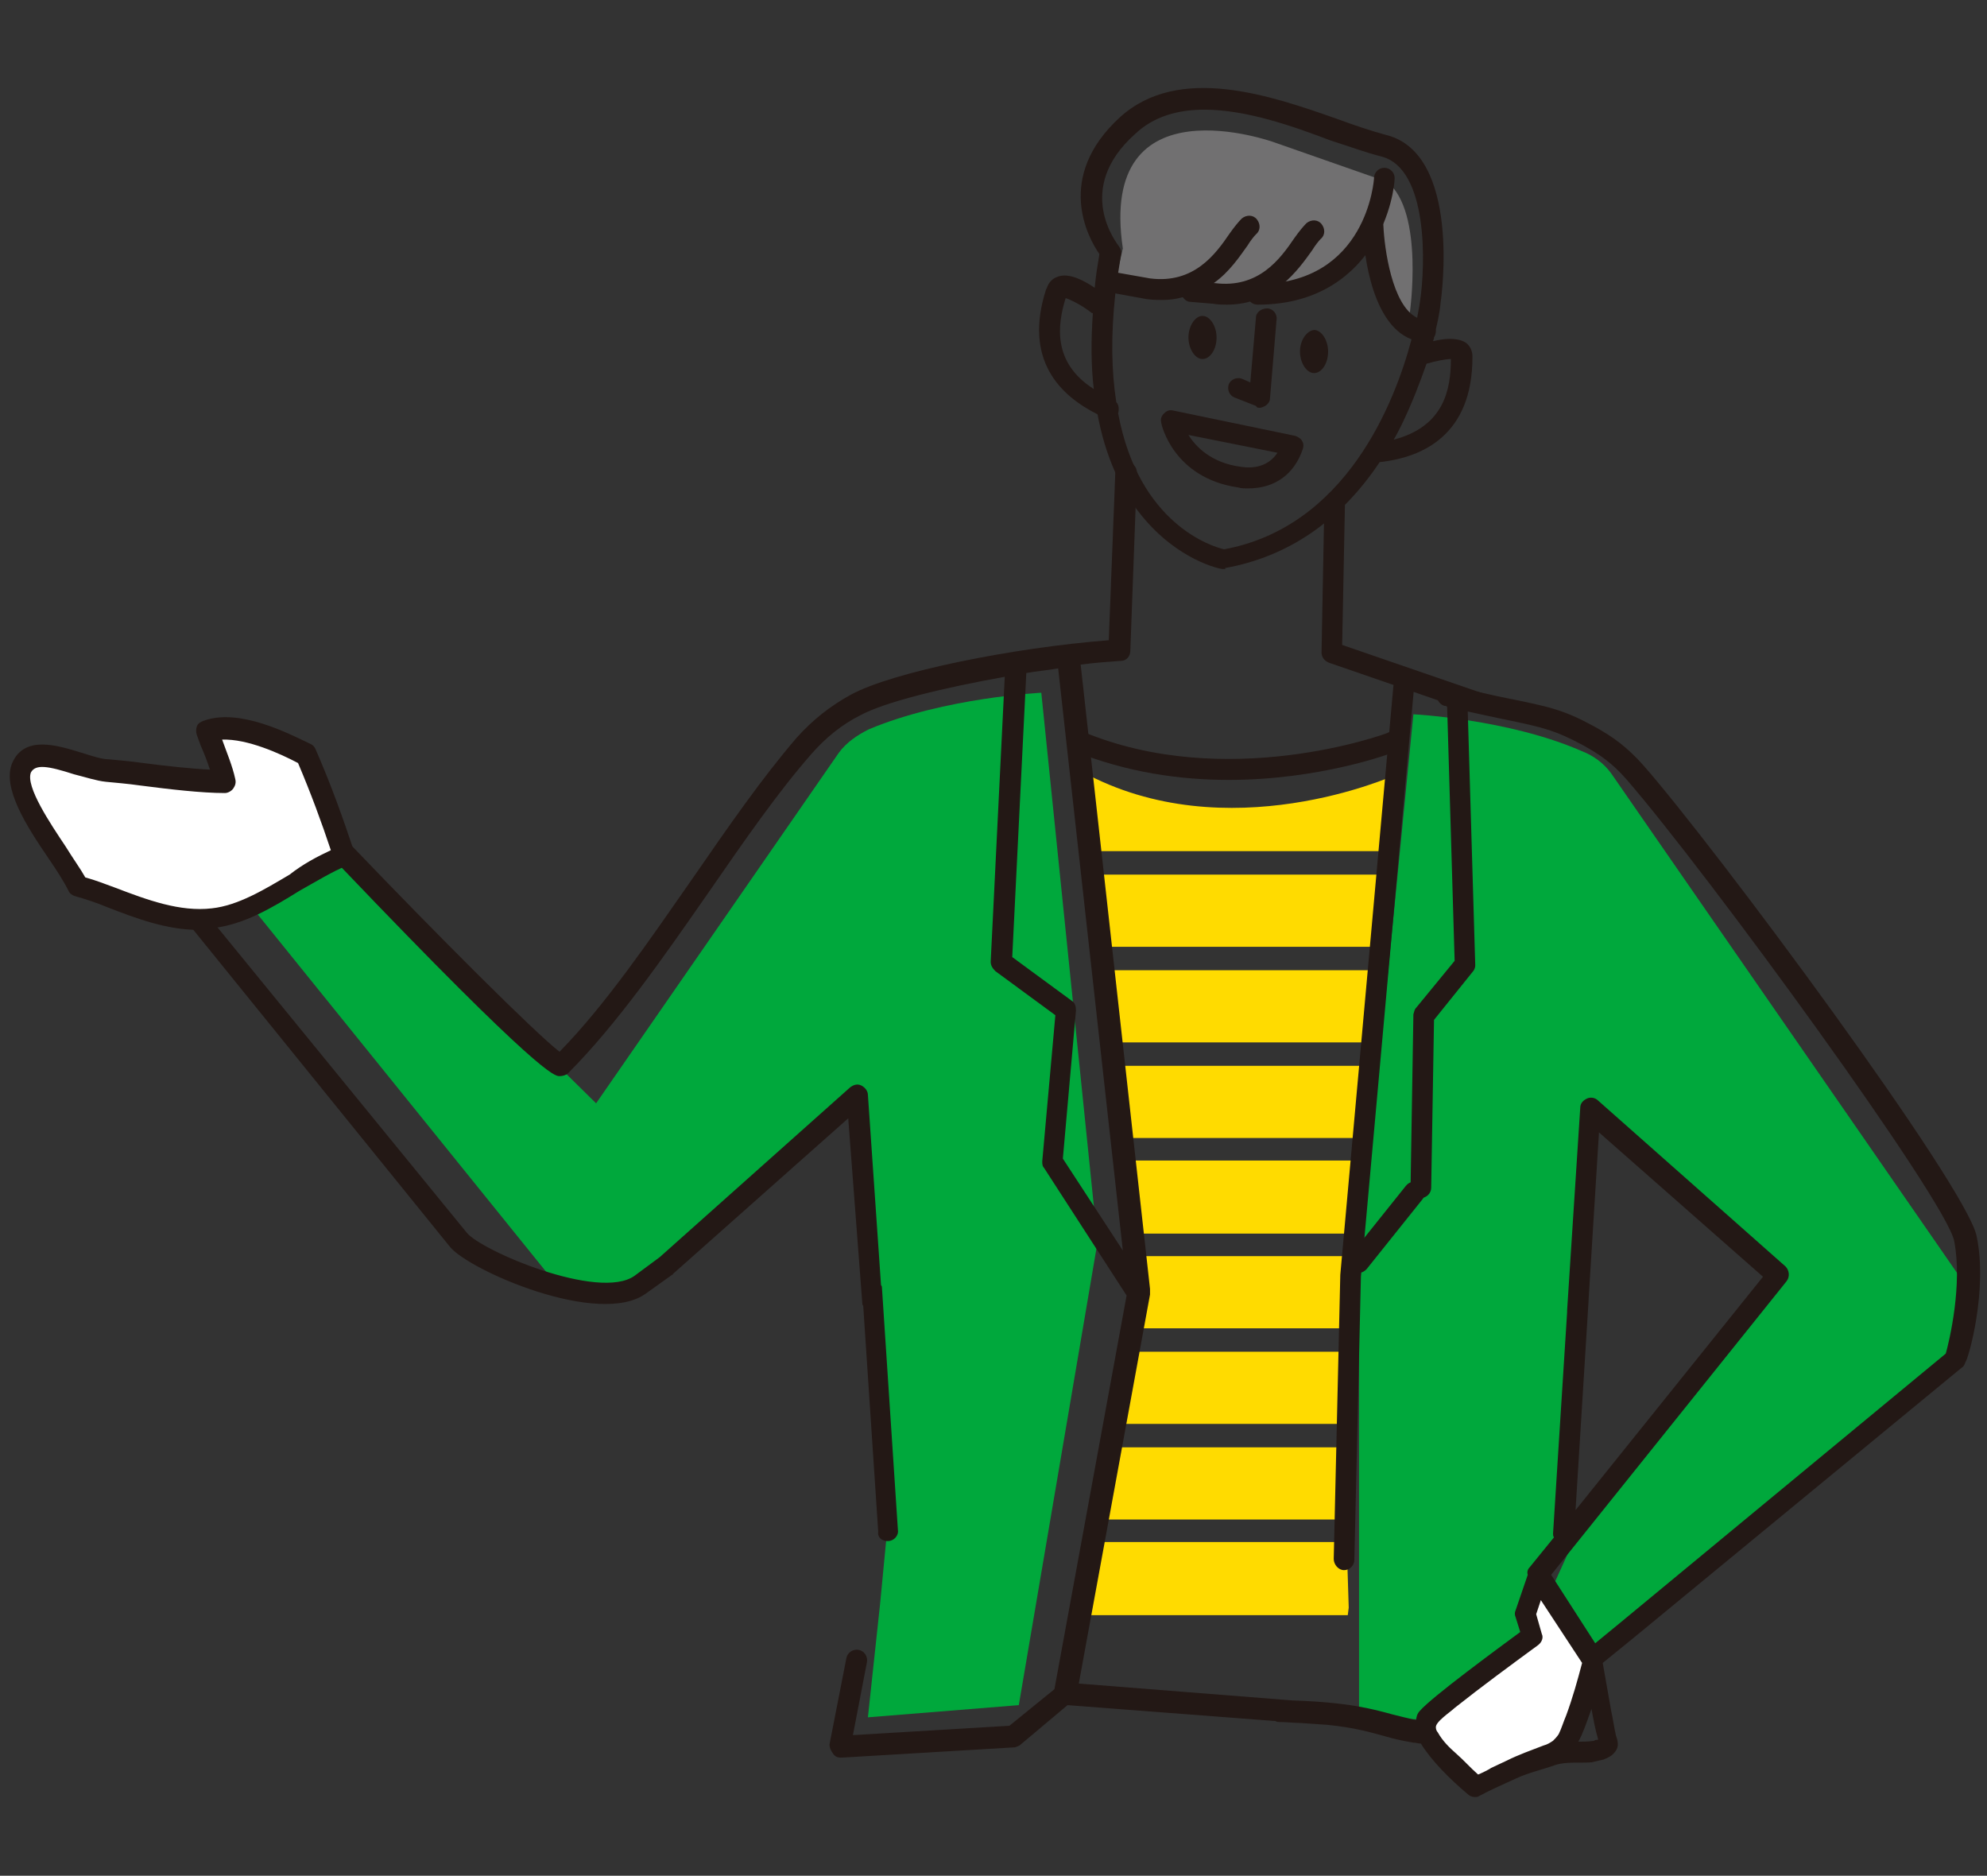 <?xml version="1.0" encoding="utf-8"?>
<!-- Generator: Adobe Illustrator 22.0.1, SVG Export Plug-In . SVG Version: 6.00 Build 0)  -->
<svg version="1.1" id="圖層_2_1_" xmlns="http://www.w3.org/2000/svg" xmlns:xlink="http://www.w3.org/1999/xlink" x="0px"
	 y="0px" width="212px" height="200.1px" viewBox="0 0 212 200.1" style="enable-background:new 0 0 212 200.1;"
	 xml:space="preserve">
<rect x="0" y="0" width="212" height="200.1" fill="#333333" stroke="none"/>
<style type="text/css">
	.st0{fill:#717071;}
	.st1{fill:#00A83C;}
	.st2{fill:#231815;}
	.st3{fill:#FFDB00;}
	.st4{fill:#FFFFFF;}
</style>
<g>
	<path class="st0" d="M150.4,33.5c0,0,1.6-10.9-2.4-14.1l-12-4.2c0,0-18.9-6.9-16.2,11.3L119,30c0,0,6.2,2.4,9.5,0s-0.5,1.1-0.5,1.1
		s3.3,1.4,7.1-0.8c0,0,4.6,2.2,11.1-5.4C146.1,24.8,147.2,32.9,150.4,33.5"/>
	<path class="st1" d="M150.8,76.2l-5.8,58.9v48.3h7.3l11.6-9.7l-0.8-2.1l4-7.4l2.9-44.9l19.4,16.7l-20.7,26.6l-3.5,7.7l3.7,5.3
		l1.3,0.8l38.2-31.1l1.1-8.5l-37.6-54.3c-0.8-1.1-1.9-1.9-3.2-2.4C160.9,76.7,150.8,76.2,150.8,76.2"/>
	<path class="st2" d="M134.2,32.5c6.8,0,10.4-3.5,12.2-6.3c2-3.2,2.4-6.5,2.4-7.2c0-0.6-0.5-1.1-1.1-1.1s-1.1,0.5-1.1,1.1
		c0,0.1-0.7,11.3-12.4,11.3c-0.6,0-1.1,0.5-1.1,1.1C133.1,32.1,133.6,32.5,134.2,32.5"/>
	<path class="st2" d="M156.3,36.5c-0.9-0.5-2.2-0.4-3.4-0.1c0-0.1,0.1-0.2,0.1-0.4c0.1-0.2,0.2-0.4,0.2-0.7c0-0.1,0-0.1,0-0.2
		c0.4-1.6,0.5-2.7,0.5-2.8c0.1-0.6,2.2-15.9-5.8-17.9c-1.5-0.4-3.3-1-5.2-1.7c-7.1-2.5-16.9-5.9-23.2-0.2c-7,6.4-3.4,12.9-2.2,14.6
		c-0.2,1.2-0.4,2.4-0.5,3.6c-1.2-0.8-2.7-1.6-3.9-1.2c-0.6,0.2-1,0.6-1.2,1.2l-0.1,0.2c-2.4,7.5,1.5,11.3,5.5,13.3
		c0.8,4.3,2.4,8,4.7,10.8c3.9,4.8,8.4,5.7,8.6,5.7c0.1,0,0.1,0,0.2,0c0.1,0,0.2,0,0.1-0.1c6.7-1.2,12.3-5,16.5-11.3c0,0,0,0,0,0
		c4.6-0.5,9.9-2.9,9.9-11.2V38C157.1,37.4,156.8,36.8,156.3,36.5z M113.7,31.8c0.6,0.2,1.8,0.8,2.8,1.6c0,0,0.1,0,0.1,0
		c-0.2,2.9-0.2,5.6,0.1,8.1C112.3,38.7,112.8,34.7,113.7,31.8z M130.6,58.6c-1.3-0.3-9.1-2.7-11.3-14.5c0.1-0.4,0.1-0.9-0.2-1.2
		c-0.5-3.2-0.6-7-0.1-11.6l3.3,0.6C123,32,123.5,32,124,32c0.8,0,1.5-0.1,2.2-0.3c0.2,0.3,0.5,0.5,0.8,0.5l2.4,0.2
		c0.6,0.1,1.1,0.1,1.5,0.1c5,0,7.6-3.7,9.1-5.8c0.3-0.5,0.7-1,0.9-1.2c0.5-0.4,0.5-1.1,0.1-1.6c-0.4-0.5-1.1-0.5-1.6-0.1
		c-0.4,0.4-0.8,0.9-1.3,1.6c-1.5,2.2-3.8,5.4-8.5,4.8l-0.1,0c1.7-1.2,2.8-2.9,3.6-4c0.3-0.5,0.7-1,0.9-1.2c0.5-0.4,0.5-1.1,0.1-1.6
		c-0.4-0.5-1.1-0.5-1.6-0.1c-0.4,0.4-0.8,0.9-1.3,1.6c-1.5,2.2-3.8,5.4-8.5,4.8l-3.4-0.6c0.1-0.6,0.2-1.3,0.3-1.9
		c0.1-0.3,0-0.6-0.2-0.9c-0.2-0.3-4.9-6.1,1.7-12c2-1.9,4.6-2.6,7.4-2.6c4.4,0,9.3,1.7,13.5,3.3c1.9,0.6,3.8,1.3,5.4,1.7
		c5,1.3,4.7,11.6,4.1,15.5c0,0-0.1,0.7-0.3,1.7c-2.7-1.3-3.5-7.5-3.6-9.8c0-0.6-0.5-1.1-1.1-1.1c-0.6,0-1.1,0.5-1.1,1.1
		c0,1.3,0.5,10.3,5.2,12.1C148.8,43,143.6,56.2,130.6,58.6z M148.7,46.9c0.3-0.5,0.6-1.1,0.9-1.7c1.1-2.3,1.9-4.4,2.6-6.4
		c1-0.3,2.1-0.5,2.6-0.5C154.8,41.5,154.1,45.5,148.7,46.9z"/>
	<path class="st2" d="M141.3,53.6c0-0.6,0.5-1.1,1.1-1.1s1.1,0.5,1.1,1.1l-0.3,15.2l15.1,5.2c0,0.8-2.1,0.9-2,1.7l-14.5-5
		c-0.5-0.2-0.8-0.6-0.8-1.1L141.3,53.6z"/>
	<path class="st2" d="M144.9,135.8c0.3,0,0.6-0.1,0.9-0.4l6-7.5c0.4-0.5,0.3-1.2-0.2-1.6s-1.2-0.3-1.6,0.2l-6,7.5
		c-0.4,0.5-0.3,1.2,0.2,1.6C144.4,135.7,144.6,135.8,144.9,135.8"/>
	<path class="st2" d="M131.1,83.2c9.7,0,17.3-2.8,17.7-3c0.6-0.2,0.9-0.9,0.6-1.4c-0.2-0.6-0.9-0.9-1.4-0.6
		c-0.2,0.1-17.2,6.3-32.6-0.2c-0.6-0.2-1.2,0-1.5,0.6c-0.2,0.6,0,1.2,0.6,1.5C120.2,82.4,125.9,83.2,131.1,83.2"/>
	<path class="st2" d="M91.9,117.7c0.3,0,0.5-0.1,0.7-0.3l2.5-2.1c0.5-0.4,0.5-1.1,0.1-1.6s-1.1-0.5-1.6-0.1l-2.5,2.1
		c-0.5,0.4-0.5,1.1-0.1,1.6C91.2,117.5,91.6,117.7,91.9,117.7"/>
	<path class="st2" d="M138.7,37.5c0,1.2,0.7,2.3,1.5,2.3s1.5-1,1.5-2.3c0-1.2-0.7-2.3-1.5-2.3C139.4,35.3,138.7,36.3,138.7,37.5"/>
	<path class="st2" d="M126.8,36c0,1.2,0.7,2.3,1.5,2.3s1.5-1,1.5-2.3c0-1.2-0.7-2.3-1.5-2.3S126.8,34.8,126.8,36"/>
	<path class="st2" d="M134.4,43.5c0.2,0,0.4-0.1,0.6-0.2c0.3-0.2,0.5-0.5,0.5-0.8l0.7-8.4c0.1-0.6-0.4-1.2-1-1.2s-1.2,0.4-1.2,1
		l-0.6,6.9l-0.9-0.4c-0.6-0.2-1.2,0.1-1.4,0.6c-0.2,0.6,0.1,1.2,0.6,1.4l2.3,0.9C134.1,43.5,134.2,43.5,134.4,43.5"/>
	<path class="st2" d="M133.2,52.1c-0.4,0-0.8,0-1.1-0.1c-6.9-1-8.2-6.7-8.2-6.9c-0.1-0.4,0-0.7,0.3-1s0.6-0.4,1-0.3l13,2.7
		c0.3,0.1,0.6,0.3,0.7,0.5c0.2,0.3,0.2,0.6,0.1,0.9C138.1,50.6,136,52.1,133.2,52.1 M126.8,46.4c0.8,1.3,2.5,3,5.6,3.4
		c1.3,0.2,2.9,0,3.9-1.5L126.8,46.4z"/>
	<path class="st1" d="M111.1,73.9l6,58.6l-8.4,49.4l-16.1,1.3l1.3-12.1l0.7-7.3l-3-45.9L71.7,135l-6.6,3.3l-4.1-1.2l-1.9-0.4
		L25.6,95.2l11.2-3.9l26.8,26.4l25.9-37.4c0.8-1.1,2-1.9,3.2-2.5C100.8,74.4,111.1,73.9,111.1,73.9"/>
	<polygon class="st3" points="146.1,111.2 118.9,111.2 118,103.5 146.8,103.5 	"/>
	<polygon class="st3" points="144,151.9 119.5,151.9 120.8,144.2 144.2,144.2 	"/>
	<polygon class="st3" points="144.7,125.5 144.6,131.6 121.3,131.6 120.4,123.8 144.9,123.8 	"/>
	<polygon class="st3" points="143.7,162.1 117.9,162.1 119.1,154.4 144,154.4 	"/>
	<polygon class="st3" points="143.7,165.1 143.9,171.5 143.8,172.3 116.2,172.3 117.5,164.5 143.7,164.5 	"/>
	<polygon class="st3" points="145.1,121.4 120.1,121.4 119.2,113.7 145.9,113.7 	"/>
	<polygon class="st3" points="144.3,141.7 121.2,141.7 122,136.9 121.6,134 144.5,134 	"/>
	<path class="st3" d="M115.4,82.3c15.5,8.5,33.4,0.4,33.4,0.4l-0.8,8.1h-31.6L115.4,82.3z"/>
	<polygon class="st3" points="147.8,93.3 147.1,101 117.7,101 116.8,93.3 	"/>
	<path class="st4" d="M170,177.1c0,0-2.4,10.4-4.5,10.4s-8,3.1-8,3.1s-6.6-5.6-5.2-7.3c1.4-1.7,11.1-8.7,11.1-8.7l-0.7-2.4l1.4-4.2
		L170,177.1z"/>
	<g>
		<path class="st2" d="M210.9,131.9c-1-5.3-28.1-41.8-35.6-50.3c-1.7-1.9-3.2-3-5.2-4.1c-3.3-1.8-4.8-2.1-9.2-3
			c-1.6-0.3-3.6-0.8-6.2-1.4c-0.6-0.1-1.2,0.2-1.4,0.8c-0.1,0.6,0.2,1.2,0.8,1.4c0.1,0,0.2,0,0.3,0.1l0.8,27.1l-4.1,5
			c-0.2,0.2-0.2,0.4-0.3,0.7l-0.3,18.3c0,0.7,0.5,1.2,1.1,1.3c0.6,0,1.1-0.5,1.1-1.1l0.3-17.9l4.1-5.1c0.2-0.2,0.3-0.5,0.3-0.7
			l-0.8-27.1c1.4,0.3,2.7,0.6,3.7,0.8c4.4,0.9,5.6,1.2,8.6,2.8c1.8,1,3.1,1.9,4.6,3.6c8.6,9.9,34.2,45,35,49.3
			c0.9,4.6-0.5,10.6-0.9,12L173,173l-2.8,2.3l-4.7-7.3l25.1-31.3c0.4-0.5,0.3-1.2-0.1-1.6l-20-17.7c-0.3-0.3-0.8-0.4-1.2-0.2
			c-0.4,0.2-0.7,0.5-0.7,1l-1.4,21.6c0,0.1,0,0.1,0,0.2l-1.5,23.6c0,0.1,0,0.3,0.1,0.4l-2.6,3.2c-0.2,0.2-0.3,0.5-0.2,0.8l-1.3,3.8
			c-0.1,0.2-0.1,0.5,0,0.7l0.5,1.6c-2.3,1.7-9.4,6.9-10.7,8.4c-0.3,0.3-0.4,0.7-0.4,1c-0.9-0.2-1.7-0.4-2.5-0.6
			c-2.2-0.6-4.7-1.3-10.7-1.5l-22.8-1.8l7.6-41.5v-0.3l0-0.1c0-0.1,0-0.1,0-0.2l-7.4-66.6c1.5-0.2,2.9-0.3,4.3-0.4
			c0.6,0,1-0.5,1-1.1l0.7-19c0-0.6-0.5-1.1-1.1-1.2s-1.1,0.5-1.2,1.1l-0.7,18c-10.3,0.8-23.1,3.4-27.5,5.8c-2.2,1.2-4.1,2.7-5.8,4.6
			c-3.7,4.3-7.3,9.5-11.1,15c-4.6,6.6-9.3,13.5-14.2,18.5c-2.6-2-13-12.4-22.1-21.9c-0.3-0.3-0.8-0.4-1.2-0.3l-16.4,6
			c-0.3,0.1-0.6,0.4-0.7,0.8c-0.1,0.3,0,0.7,0.2,1L48,133c2,2.5,15.9,8.6,20.9,5l2.8-2c0,0,0.1,0,0.1-0.1l18.7-16.6L92,139
			c0,0.1,0,0.2,0.1,0.3l1.6,24.1c-0.1,0.6,0.4,1,1,1c0.7,0,1.2-0.6,1.1-1.2l-1.7-25.8c0-0.1,0-0.2-0.1-0.3l-1.4-20.3
			c0-0.4-0.3-0.8-0.7-1c-0.4-0.2-0.8-0.1-1.2,0.2l-20.3,18.1l-2.7,2c-3.8,2.7-16.4-2.7-17.9-4.6L22.2,97.7l14.2-5.2
			c21.3,22.3,22.8,22.3,23.3,22.3c0.3,0,0.7-0.1,0.9-0.3c5.2-5.2,10.2-12.4,15-19.3c3.8-5.5,7.4-10.7,11-14.8
			c1.5-1.7,3.2-3.1,5.2-4.1c2.6-1.4,8.7-2.9,15.4-4.1l-1.5,30.4c0,0.4,0.2,0.7,0.5,1l6.4,4.7l-1.4,15.6c0,0.2,0,0.5,0.2,0.7
			l8.8,13.6l-7.7,42l-4.8,3.9l-16.7,1l1.5-7.8c0.1-0.6-0.3-1.2-0.9-1.3c-0.6-0.1-1.2,0.3-1.3,0.9l-1.8,9.2c0,0.3,0.1,0.6,0.4,1
			c0.2,0.3,0.5,0.4,0.8,0.4c0.1,0,0.1,0,0.1,0l18.5-1.1c0.2-0.1,0.4-0.1,0.6-0.3l5-4.2l22.2,1.7c0.1,0.1,0.3,0.1,0.4,0.1
			c0.8,0,1.5,0.1,2.2,0.1l2.9,0.2c3,0.3,4.6,0.8,6.1,1.2c1,0.3,1.9,0.5,3.1,0.7c0.3,0,0.5,0.1,0.8,0.1c1.1,1.8,3.1,3.8,5,5.4
			c0.2,0.2,0.5,0.3,0.7,0.3c0.2,0,0.4,0,0.5-0.1c1.3-0.7,2.7-1.3,4-1.9c1.3-0.6,2.7-0.9,4.1-1.4c1.2-0.4,2.6-0.2,3.9-0.3
			c0.4-0.1,0.9-0.2,1.3-0.3c0.5-0.2,0.9-0.4,1.2-0.8c0.5-0.6,0.3-1.2,0.1-1.8c-0.2-0.9-0.3-1.7-0.5-2.6c-0.3-1.7-0.6-3.4-0.9-5.1
			l3.2-2.6l35.1-28.9c0.2-0.1,0.3-0.3,0.4-0.6C210,145,212.1,137.7,210.9,131.9z M169.5,138.6c0-0.1,0-0.1,0-0.1l1.1-17.7l17.5,15.4
			l-20,24.9L169.5,138.6z M113.4,123.6l1.4-15.8c0-0.4-0.1-0.8-0.4-1l-6.4-4.7l1.5-30.3c1.1-0.2,2.3-0.3,3.4-0.5l6.9,62.1
			L113.4,123.6z M165.7,185.7c-0.3,0.2-0.6,0.4-1,0.5c-1.3,0.5-2.7,1-3.9,1.6c-0.6,0.3-1.1,0.5-1.7,0.8c-0.1,0.1-1.3,0.7-1.4,0.7
			c-0.8-0.7-1.5-1.5-2.3-2.2c-0.8-0.7-1.5-1.4-2-2.3c-0.1-0.1-0.2-0.3-0.2-0.5c-0.1-0.6,1.6-1.7,2-2.1c2.9-2.3,5.9-4.5,8.9-6.7
			c0.4-0.3,0.6-0.8,0.4-1.2l-0.6-2.1l0.5-1.5c0,0,4.4,6.7,4.4,6.7c-0.5,1.9-1,3.7-1.7,5.6c-0.3,0.7-0.5,1.4-0.8,2
			C166.1,185.3,165.9,185.5,165.7,185.7z M170.1,185.7c-0.6,0.1-1.2,0.1-1.7,0.1c0.5-0.9,0.9-2.1,1.4-3.5c0.2,1.1,0.4,2.2,0.7,3.2
			c0,0,0,0,0,0.1c0,0,0,0-0.1,0C170.3,185.6,170.2,185.6,170.1,185.7z"/>
		<path class="st2" d="M143.4,167.5c0.6,0,1.1-0.5,1.1-1.1l0.7-30.2l5.7-63.2c0.1-0.6-0.4-1.2-1-1.2c-0.6,0-1.2,0.4-1.2,1L143,136
			l-0.7,30.3C142.3,166.9,142.8,167.5,143.4,167.5z"/>
	</g>
	<path class="st4" d="M32.7,80.5c-2.8-1.4-7.4-3.6-10.6-2.5c0.7,1.8,1.4,3.5,1.9,5.3c-3.5,0-9.6-1-12.6-1.2c-3-0.3-7.8-3.3-9.1-0.4
		c-1.3,3,4.6,9.7,6,12.7c4.7,1.5,9.5,4.1,14.4,3.5s9.5-4.8,14-6.6C35.6,87.5,34.3,84.1,32.7,80.5"/>
	<path class="st2" d="M21.2,99.2c-3.4,0-6.6-1.2-9.7-2.4c-1.2-0.5-2.4-0.9-3.5-1.2c-0.3-0.1-0.6-0.3-0.7-0.6
		c-0.4-0.8-1.2-2.1-2.1-3.4c-2.4-3.5-5-7.6-3.9-10.2c1.3-3,4.8-1.9,7.4-1.1c1,0.3,2.1,0.7,2.9,0.7c1,0.1,2.3,0.2,3.7,0.4
		c2.3,0.3,5,0.6,7.1,0.7c-0.3-0.9-0.6-1.7-1-2.6L21,78.4c-0.1-0.3-0.1-0.6,0-0.9s0.4-0.5,0.7-0.6c3.8-1.4,9,1.3,11.5,2.5
		c0.2,0.1,0.4,0.3,0.5,0.6c1.7,3.9,2.9,7.3,4.1,10.9c0.2,0.6-0.1,1.2-0.7,1.4C35.4,93,33.8,94,32,95c-2.9,1.8-5.9,3.6-9.2,4
		C22.3,99.2,21.8,99.2,21.2,99.2 M35.3,90.7c-1-3-2.1-6-3.5-9.3c-1.9-1-5.4-2.6-8.1-2.5c0.5,1.4,1.1,2.8,1.4,4.2
		c0.1,0.4,0,0.7-0.2,1s-0.6,0.5-0.9,0.5c-2.5,0-5.9-0.4-9-0.8c-1.4-0.2-2.7-0.3-3.7-0.4s-2.2-0.5-3.4-0.8c-2.8-0.9-4.1-1.1-4.6-0.2
		c-0.6,1.5,2.1,5.5,3.7,7.9c0.8,1.3,1.6,2.4,2.1,3.3c1.1,0.3,2.1,0.7,3.2,1.1c3.4,1.3,6.9,2.6,10.3,2.2c2.8-0.3,5.6-2,8.3-3.6
		C32.3,92.2,33.8,91.4,35.3,90.7"/>
</g>
</svg>
